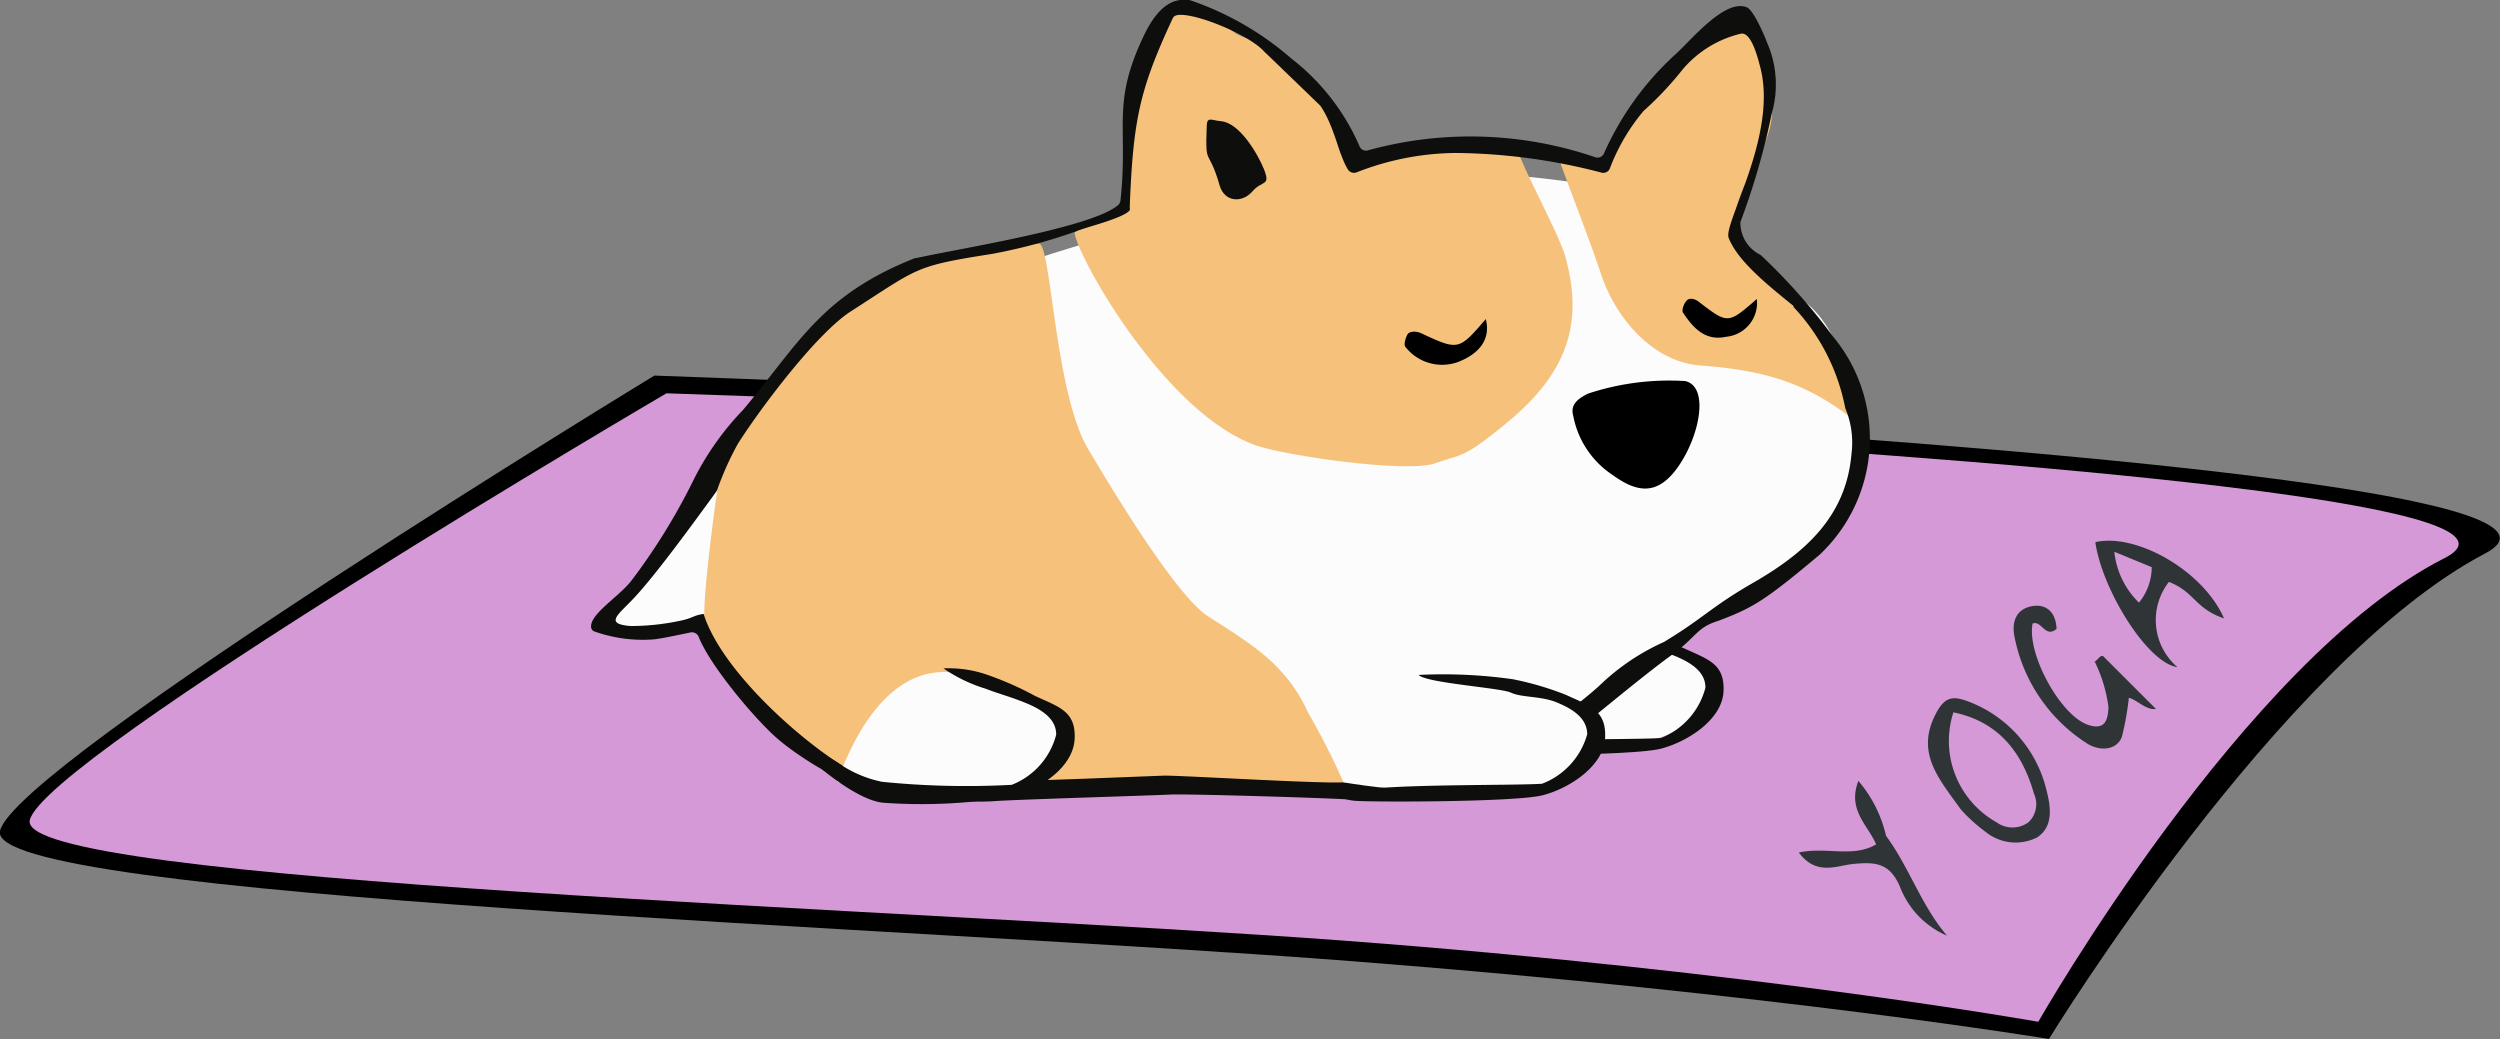 <svg xmlns="http://www.w3.org/2000/svg" viewBox="0 0 141.05 58.62"><rect x="0" y="0" width="141.05" height="58.62" fill="#808080" stroke="none"/><defs><style>.cls-1{fill:#d499d6;}.cls-2{fill:#fcfcfc;}.cls-3{fill:#0e0e0d;}.cls-4{fill:#f6c17a;}.cls-5{fill:#0e0e0c;}.cls-6{fill:#2f3536;}</style></defs><title>Corgi_Y</title><g id="Layer_2" data-name="Layer 2"><g id="Layer_1-2" data-name="Layer 1"><path d="M36.92,21.19S.87,43.12,0,46.88s51.5,5.42,76.41,7.36c24,1.86,39.19,4.38,39.19,4.38s13.06-21.34,24.62-27.4S36.92,21.19,36.92,21.19Z"/><path class="cls-1" d="M37.6,22.19S2.52,42.75,1.68,46.27s49.89,5,74.12,6.8C99.12,54.81,115,57.65,115,57.65s11.67-20.48,22.92-26.16S37.6,22.19,37.6,22.19Z"/><path class="cls-2" d="M89.88,35.18c-4.11-1.2-6.39,3.49-7.4,6.34,2.89.49,8.72,1,11.44,0,1.15-.42,2.56-1.64,2.62-3S91,35.65,89.88,35.18Z"/><path class="cls-3" d="M83.12,42.56c.93.08,9.06.08,10.59-.32s3.45-1.65,3.53-3.22-.86-1.81-2.22-2.44a16.29,16.29,0,0,0-3-.88,27.21,27.21,0,0,0-5.3-.24c.43.46,4.61.72,5.2,1s1.69.19,2.53.53,1.78.86,1.77,1.81a4.18,4.18,0,0,1-2.51,2.84c-1.79.11-8.27,0-10.53.39C82.41,42.12,82.12,42.47,83.12,42.56Z"/><path class="cls-2" d="M96.85,12c-1.38-.79-14.37-3.3-20.78-1.93s-10.12,2.57-12.49,3a103.55,103.55,0,0,0-14.76,5.23c-4.1,1.88-8,6.19-8.35,8.54s-.41,9.69,1.24,11.66C43,40,46.9,44.25,53,44.25s21.74.3,22.43,0,6.88-.35,9.11-.94c1.78-.47,9-6.52,9.32-6.7s3.21-1.87,4.86-2.78,6.42-4.48,6.24-7.59c-.23-4-1.08-8-3.48-9.44S98.4,12.9,96.85,12Z"/><path class="cls-4" d="M60.63,13.11c.65-.37,1.42-.42,2.13-.78a1.21,1.21,0,0,0,.63-1c.8-4.39-.54-3.7,1.33-7.73A11.5,11.5,0,0,1,66.18,1c.92-1,2.13-.57,3,.41s1.39.49,2.11,1.45C71.5,3.14,74,4.82,74.68,6a9.51,9.51,0,0,1,.81,2.24c.26.62-.12.84,2.49.63a64.88,64.88,0,0,1,7.68-.31c.42,1.25,2.3,4.66,2.66,5.93,1,3.62.22,6.44-3.24,9.31-2.56,2.12-2.55,1.78-4.11,2.34s-8.5-.42-10.22-1.05C65.57,23.15,60.68,14.27,60.63,13.11Z"/><path class="cls-4" d="M90.57,9.53A37,37,0,0,1,93,5.28c.88-1.24,4.27-3.73,5.5-3.72.75,0,.9,1.24,1.07,1.92.93,3.77.19,4-1.16,7-.12.28-1,2.27-.38,3.14a19.24,19.24,0,0,0,3.17,3.69c2.17,1.4,3.29,3.74,3.72,6.64-2.88-2.35-5.3-3.05-9-3.33-2.65-.2-4.78-2.66-5.61-5.21-.5-1.56-2-5.39-2.53-6.93A17.79,17.79,0,0,1,90.57,9.53Z"/><path d="M95.08,21.5a14.55,14.55,0,0,0-5.49.71c-.6.3-1,.64-.83,1.24A5.15,5.15,0,0,0,91,26.81c1.31.94,2.5,1.24,3.71-.52S96.43,21.81,95.08,21.5Z"/><path class="cls-4" d="M75.8,44.14a40.41,40.41,0,0,0-2-3.94c-1.25-2.73-3.16-3.83-5.63-5.42-1.71-1.11-4.88-6.25-6.78-9.45s-2.08-11.7-2.79-11.59c-6.94.81-7.52,1.6-11.38,4.09C45,19.3,42,23.63,40.83,25.72S39.16,31.09,39,33.83c-.23,4.13,8.31,10.9,10.06,11s11.07-.51,16.61-.72C66.89,44,75.23,44.79,75.8,44.14Z"/><path class="cls-5" d="M89.74,40.58c-3.56,2.81-4.83,3-6.44,3.52a33.69,33.69,0,0,1-7.3,1c-1.5-.09-9.1-.32-10-.27s-8.72.28-9.89.37c-2,.14-3.94-.34-5.94-.36-1.71,0-5.12-2.07-6.48-3.32S40,37.43,39.42,35.93a.41.41,0,0,0-.45-.25c-.68.14-1.78.38-2.17.4a8.14,8.14,0,0,1-3.31-.47.3.3,0,0,1-.14-.22c-.07-.76,1.57-1.71,2.29-2.65a34.9,34.9,0,0,0,3.43-5.54,16,16,0,0,1,2.85-4.07c3.18-3.78,4.39-6.46,9.71-8.57l.07,0c2.47-.55,9.92-1.71,11.4-3a.45.45,0,0,0,.12-.27c.45-4.2-.54-5.41,1.33-9.31C65.44.13,66.35-.07,67,0a.2.2,0,0,1,.11,0,17.09,17.09,0,0,1,5.77,3.32,12.57,12.57,0,0,1,3.82,4.92.39.39,0,0,0,.49.24A21.74,21.74,0,0,1,90,8.87a.4.4,0,0,0,.49-.2,16.75,16.75,0,0,1,4-5.57c.86-.75,2.8-3.19,4.06-2.69.39.16,1,1.59,1.15,2a5.88,5.88,0,0,1,.26,4,40.15,40.15,0,0,1-1.76,6.1.64.64,0,0,0,0,.2,2,2,0,0,0,1.13,1.67A34.14,34.14,0,0,1,103.43,19a9,9,0,0,1-.77,12.3c-3.13,2.63-3.79,3-5.72,3.73-1.25.39-1.17.87-2.63,1.93S90.68,39.83,89.74,40.58ZM71.32,2.9C70.31,1.8,66.5.35,66.18,1c-1.86,4-2.25,5.68-2.44,10.69a.47.47,0,0,1,0,.17c-.33.46-2.66,1-3.07,1.21A31.36,31.36,0,0,1,56,14.32c-4.43.7-4.11.75-8,3.25-2,1.29-5.25,5.69-6.37,7.47a17.14,17.14,0,0,0-2.14,8.23C39.31,37.4,47.67,44,49.42,44.05c5.55.18,10.75-.08,16.29-.29,1.18,0,9.24.49,10.2.37s5.85-.6,7.21-1a24.77,24.77,0,0,0,7.07-4.4,12.74,12.74,0,0,1,3.69-2.51c2.24-1.35,2.61-1.94,5-3.32,2.94-1.69,5.28-3.74,5.58-7.29a5,5,0,0,0-.35-2.58,11.48,11.48,0,0,0-2.92-5.71l0-.05c-1.35-1.12-3.12-2.48-3.66-3.85-.31-.79,2.73-5.75,1.81-9.52-.17-.69-.54-2.11-1.12-2a6.17,6.17,0,0,0-3.27,2,18.94,18.94,0,0,1-2.22,2.36A11.13,11.13,0,0,0,90.83,9.5a.4.4,0,0,1-.47.24,33.53,33.53,0,0,0-8.25-1.11,15.62,15.62,0,0,0-5.56,1.09.41.41,0,0,1-.49-.14c-.52-.81-.77-2.47-1.57-3.62"/><path class="cls-2" d="M40.47,27.66c-1.21,1.66-3.43,4.73-4.71,6.09-.87.93-1.7,1.45-.18,1.57a13.42,13.42,0,0,0,2.81-.3c.79-.17.67-.29,1.35-.39C39.71,33.35,40.25,29.14,40.47,27.66Z"/><path class="cls-3" d="M71.31,9.54c.39,1-.08.6-.65,1.26s-1.57.62-1.85-.34c-.62-2.17-.82-1-.73-3.23,0-.7.2-.45.82-.39C69.9,6.93,70.91,8.57,71.31,9.54Z"/><path d="M83.83,18c.28,1.13-.34,1.93-1.53,2.41a2.63,2.63,0,0,1-3-.83c-.12-.11,0-.52.11-.71s.49-.2.77-.07C82.29,19.78,82.3,19.78,83.83,18Z"/><path d="M99.12,16.87A1.92,1.92,0,0,1,97.39,19c-1.19.26-1.87-.51-2.44-1.37-.08-.14.06-.52.22-.68s.45-.1.68.08C97.49,18.29,97.49,18.29,99.12,16.87Z"/><path class="cls-2" d="M54.64,38.12c-4.11-1.2-6.39,3.13-7.41,6,2.9.49,7.92,1.35,10.64.36a4,4,0,0,0,2.37-3.22C60.3,39.92,55.77,38.59,54.64,38.12Z"/><path class="cls-3" d="M46.37,43.4c.55.45,2.26,1.78,3.46,1.89a30,30,0,0,0,7.27-.36c1.63-.42,3.45-1.66,3.53-3.23s-.86-1.8-2.22-2.43a18.12,18.12,0,0,0-2.6-1.16,6.63,6.63,0,0,0-2.58-.4,8.54,8.54,0,0,0,2.39,1.15c.59.24,1.36.44,2.2.78s1.78.86,1.77,1.81a4.15,4.15,0,0,1-2.51,2.83,47.51,47.51,0,0,1-7.31-.17A6.57,6.57,0,0,1,47.23,43C46.56,42.64,47.1,42.71,46.37,43.4Z"/><path class="cls-2" d="M83.2,37.8c-4.11-1.2-6.38,3.49-7.4,6.34,2.89.49,8.72,1,11.45,0,1.14-.42,2.55-1.64,2.61-3S84.34,38.27,83.2,37.8Z"/><path class="cls-3" d="M76.44,45.18c.93.08,9.06.08,10.59-.31s3.45-1.66,3.53-3.23-.86-1.81-2.22-2.44a17.1,17.1,0,0,0-3-.88,28,28,0,0,0-5.3-.24c.43.46,4.61.72,5.21,1s1.68.19,2.53.53,1.77.86,1.77,1.82A4.2,4.2,0,0,1,87,44.22c-1.79.11-8.27,0-10.53.39C75.73,44.75,75.44,45.09,76.44,45.18Z"/><path class="cls-6" d="M110.64,45.68c-1.27-1.77-2.57-3.21-1.42-5.41.51-1,1-1,1.81-.7a7.11,7.11,0,0,1,4.43,5c.26,1,.39,2.08-.53,2.68a2.69,2.69,0,0,1-2.92-.33A9.18,9.18,0,0,1,110.64,45.68Zm-.43-5.49a5.26,5.26,0,0,0,2.43,6.2,1.53,1.53,0,0,0,1.81,0,1.41,1.41,0,0,0,.31-1.6C114.09,42.44,112.76,40.72,110.21,40.19Z"/><path class="cls-6" d="M105.85,47.64c-1.31.77-2.81.12-4.36.46,1,1.34,2.14.73,3.11.64,1.19-.11,2-.06,2.58,1.25a4.91,4.91,0,0,0,2.67,2.8c-1.46-1.71-2.13-3.86-3.44-5.63a7.22,7.22,0,0,0-1.56-3.1C104.21,45.7,105.4,46.56,105.85,47.64Z"/><path class="cls-6" d="M118.22,30.59c2.25-.53,6.06,1.56,7.26,4.3-1.67-.57-1.63-1.48-3.11-2.06a3.5,3.5,0,0,0,.48,4.81C121.12,37.39,118.58,33.2,118.22,30.59ZM120.68,34a3.16,3.16,0,0,0,.72-2l-2.11-.87A4.68,4.68,0,0,0,120.68,34Z"/><path class="cls-6" d="M118.64,37l3,3c-.57.08-1.08-.53-1.53-.63a16.25,16.25,0,0,1-.39,2.19c-.27.76-1.26.89-2.07.32a9.23,9.23,0,0,1-4-6c-.16-.88.16-1.53,1-1.68s1.35.39,1.38,1.28c-.64.55-.84-.5-1.35-.3-.34,1.71,1.58,5.21,3.14,5.72.91.3,1.11-.22,1.14-1a8.16,8.16,0,0,0-.79-2.6l0,.06.34-.33Z"/></g></g></svg>